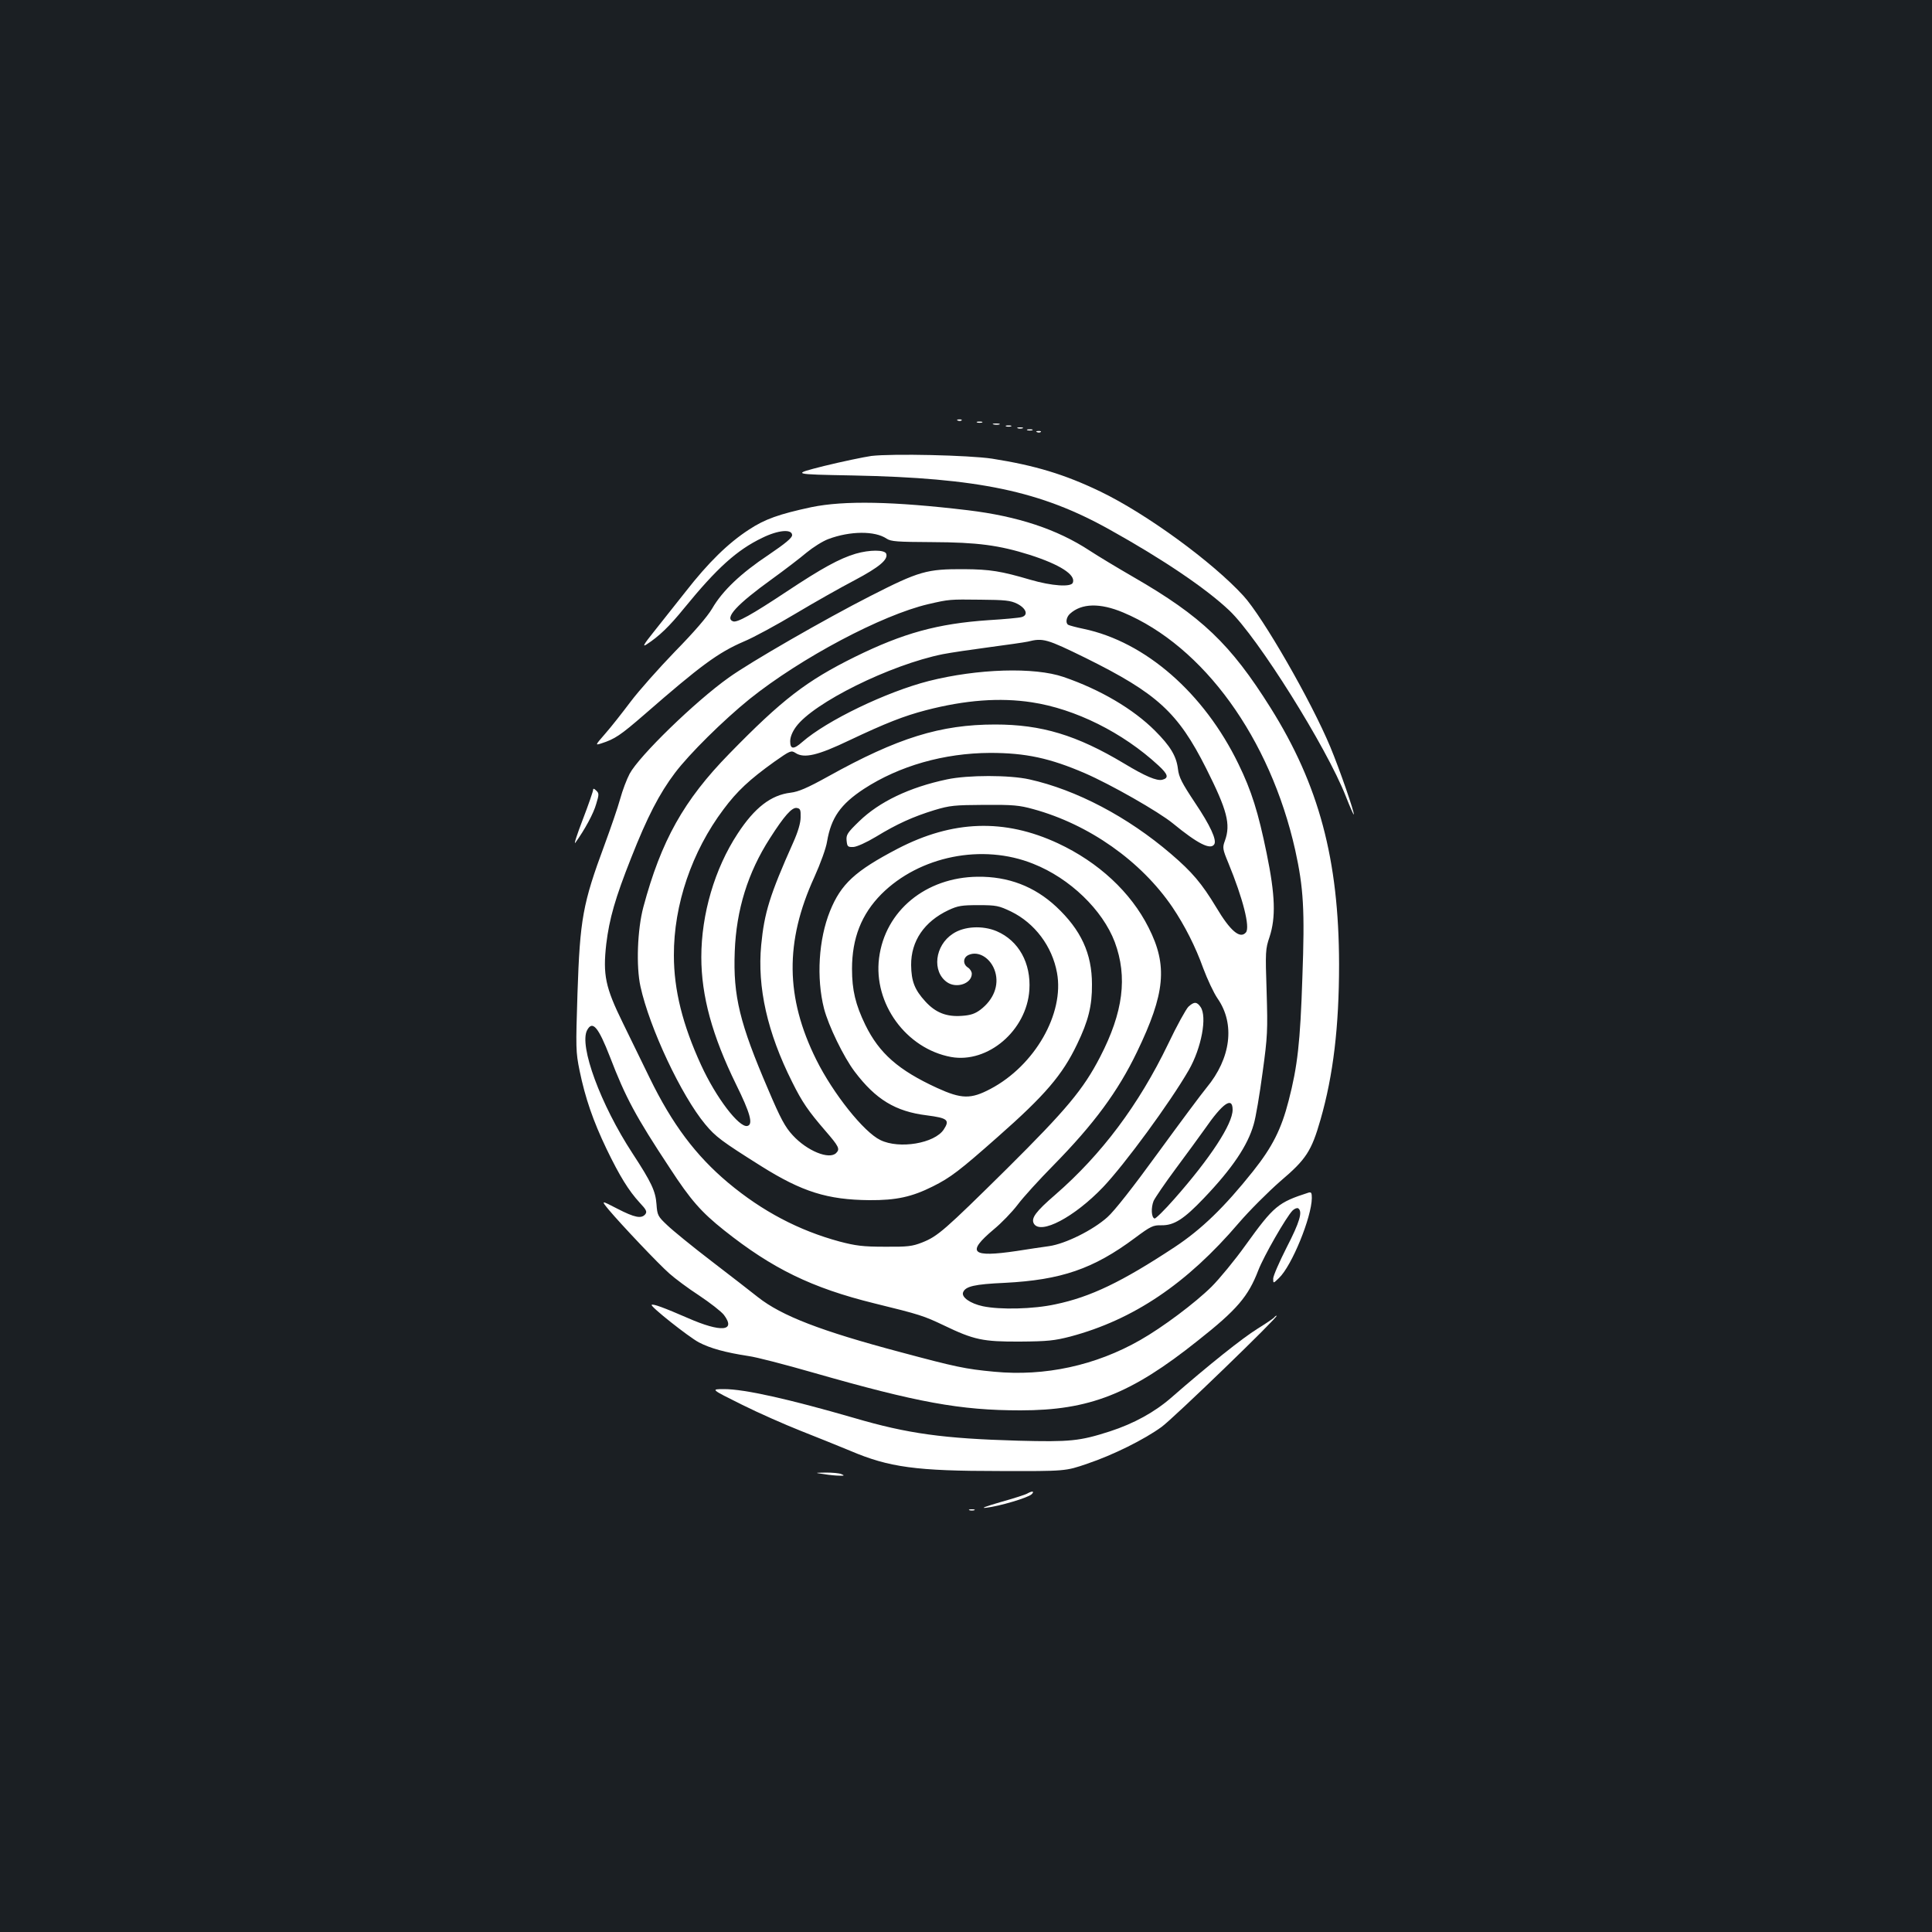 <?xml version="1.0" standalone="no"?>
<!DOCTYPE svg PUBLIC "-//W3C//DTD SVG 20010904//EN"
 "http://www.w3.org/TR/2001/REC-SVG-20010904/DTD/svg10.dtd">
<svg version="1.0" xmlns="http://www.w3.org/2000/svg"
 width="1000pt" height="1000pt" viewBox="0 0 1000 1000"
 preserveAspectRatio="xMidYMid meet">
<rect width="100%" height="100%" fill="#1b1f23"/>
<g transform="translate(0,1000) scale(0.1,-0.1)"
fill="#ffffff" stroke="none">
<path d="M4958 7823 c7 -3 16 -2 19 1 4 3 -2 6 -13 5 -11 0 -14 -3 -6 -6z"/>
<path d="M5058 7813 c6 -2 18 -2 25 0 6 3 1 5 -13 5 -14 0 -19 -2 -12 -5z"/>
<path d="M5143 7803 c9 -2 23 -2 30 0 6 3 -1 5 -18 5 -16 0 -22 -2 -12 -5z"/>
<path d="M5208 7793 c6 -2 18 -2 25 0 6 3 1 5 -13 5 -14 0 -19 -2 -12 -5z"/>
<path d="M5268 7783 c6 -2 18 -2 25 0 6 3 1 5 -13 5 -14 0 -19 -2 -12 -5z"/>
<path d="M5318 7773 c6 -2 18 -2 25 0 6 3 1 5 -13 5 -14 0 -19 -2 -12 -5z"/>
<path d="M5368 7763 c7 -3 16 -2 19 1 4 3 -2 6 -13 5 -11 0 -14 -3 -6 -6z"/>
<path d="M4510 7640 c-41 -6 -151 -29 -245 -52 -170 -43 -170 -43 150 -49 650
-13 972 -81 1328 -280 275 -153 500 -305 620 -419 147 -139 503 -707 603 -962
21 -54 40 -96 41 -94 6 6 -74 236 -121 349 -100 240 -350 674 -450 783 -160
175 -502 425 -741 540 -185 89 -338 135 -560 170 -119 18 -515 27 -625 14z"/>
<path d="M4200 7375 c-168 -36 -241 -62 -323 -116 -108 -70 -211 -171 -328
-321 -57 -72 -133 -168 -168 -212 -49 -61 -57 -76 -35 -62 66 43 118 93 196
189 169 207 272 300 403 363 83 41 155 47 155 14 0 -14 -35 -43 -122 -102
-143 -95 -239 -186 -292 -278 -25 -42 -93 -121 -192 -222 -84 -87 -188 -204
-230 -260 -43 -57 -101 -131 -131 -165 -53 -61 -53 -61 -21 -51 71 23 98 41
225 151 289 252 380 319 512 376 51 21 172 87 269 145 97 58 235 136 306 173
128 68 174 107 163 137 -8 21 -86 21 -158 0 -84 -25 -175 -75 -356 -195 -184
-122 -258 -163 -279 -155 -45 17 19 87 202 219 65 47 146 109 179 137 33 27
83 59 113 70 112 42 241 43 301 2 23 -15 54 -17 236 -18 235 -1 346 -16 505
-66 156 -50 239 -103 223 -144 -9 -24 -109 -17 -219 15 -153 45 -209 54 -344
55 -193 1 -232 -10 -485 -139 -230 -117 -622 -342 -734 -423 -173 -123 -463
-405 -512 -497 -15 -28 -37 -86 -49 -130 -12 -44 -49 -151 -81 -238 -113 -305
-127 -383 -140 -769 -9 -283 -9 -302 11 -400 29 -141 70 -260 139 -404 68
-141 115 -217 172 -279 35 -37 39 -47 29 -60 -20 -24 -54 -18 -145 29 -85 44
-85 44 -43 -7 65 -77 256 -279 313 -329 28 -25 96 -76 153 -113 57 -38 115
-83 129 -101 64 -85 -14 -92 -187 -16 -122 53 -181 75 -187 68 -8 -8 189 -164
244 -194 60 -31 135 -52 258 -71 39 -5 189 -44 335 -86 538 -154 760 -195
1072 -195 356 0 571 84 918 361 204 161 261 229 313 364 28 73 144 275 177
309 10 10 23 15 29 12 25 -16 8 -72 -59 -202 -38 -75 -70 -148 -70 -162 0 -26
0 -26 30 3 67 64 169 315 170 414 0 27 -3 32 -17 28 -158 -51 -179 -68 -326
-272 -55 -77 -135 -174 -176 -215 -85 -84 -253 -210 -369 -276 -231 -132 -494
-189 -756 -164 -150 14 -200 25 -484 101 -414 110 -616 188 -739 285 -34 27
-142 111 -240 186 -98 75 -201 159 -229 186 -49 46 -52 52 -56 109 -5 68 -26
113 -124 263 -165 252 -278 558 -235 638 28 52 58 16 118 -138 81 -211 133
-308 310 -576 108 -166 163 -228 281 -322 249 -198 453 -298 777 -378 237 -58
257 -65 360 -114 156 -75 202 -85 395 -84 143 1 178 5 260 26 326 87 603 273
872 588 54 63 151 160 215 216 133 113 161 155 208 319 66 230 96 481 96 804
-1 542 -104 928 -355 1328 -207 330 -357 473 -709 676 -83 48 -186 110 -227
137 -169 111 -373 178 -630 209 -386 46 -640 51 -810 16z m1065 -500 c47 -24
59 -59 23 -69 -13 -4 -90 -11 -172 -16 -263 -18 -441 -67 -691 -190 -251 -124
-377 -221 -650 -501 -236 -241 -353 -451 -445 -794 -31 -116 -38 -307 -15
-411 47 -215 212 -565 335 -713 54 -65 85 -88 290 -217 212 -133 343 -174 560
-176 139 -1 220 17 328 71 92 46 138 81 337 257 244 215 334 320 410 479 58
120 78 199 77 310 0 160 -57 282 -185 402 -113 105 -248 157 -407 155 -268 -3
-479 -176 -510 -421 -30 -235 140 -469 373 -512 190 -34 391 137 405 347 9
139 -55 255 -169 304 -73 31 -169 26 -227 -13 -94 -61 -109 -196 -30 -251 49
-34 128 -7 128 44 0 11 -9 25 -20 32 -27 17 -26 52 3 65 52 24 117 -17 138
-87 21 -70 -8 -144 -76 -196 -28 -21 -51 -29 -96 -32 -79 -6 -136 16 -189 74
-56 61 -73 105 -74 189 -1 124 68 225 193 284 49 23 69 26 156 26 92 0 105 -3
168 -33 123 -60 213 -180 238 -317 39 -211 -115 -480 -344 -601 -102 -54 -150
-53 -277 5 -200 92 -299 179 -371 326 -51 105 -69 180 -69 290 0 159 49 283
152 387 197 197 523 263 786 157 190 -75 359 -239 422 -405 67 -181 44 -363
-76 -595 -87 -168 -174 -272 -482 -578 -323 -319 -358 -350 -439 -382 -51 -20
-75 -23 -193 -22 -114 0 -151 5 -235 27 -210 57 -399 156 -576 304 -168 141
-290 304 -406 542 -36 74 -99 203 -139 285 -91 185 -104 249 -86 409 16 131
46 237 129 446 83 211 146 333 227 440 74 98 250 272 386 382 266 213 685 435
925 491 108 25 110 25 270 23 127 -1 156 -4 190 -21z m548 -45 c417 -175 761
-651 891 -1230 43 -196 50 -308 37 -660 -11 -337 -25 -459 -71 -637 -38 -148
-84 -239 -184 -365 -149 -187 -267 -301 -406 -393 -273 -180 -435 -258 -617
-296 -114 -25 -286 -29 -376 -10 -65 14 -112 47 -102 72 12 31 59 42 215 49
293 15 459 72 674 232 83 62 95 67 138 66 65 -1 116 32 219 140 148 155 227
273 258 382 11 36 31 156 46 268 26 189 27 218 21 420 -7 207 -6 220 15 282
33 101 30 215 -15 434 -43 210 -78 323 -146 462 -178 367 -482 632 -801 699
-39 8 -75 18 -80 21 -15 9 -10 40 9 57 60 55 156 57 275 7z m-193 -236 c369
-183 477 -281 623 -571 109 -217 128 -289 97 -375 -13 -35 -12 -43 18 -115 76
-185 113 -332 91 -359 -30 -36 -81 7 -154 130 -75 124 -124 182 -235 277 -223
191 -489 331 -732 385 -103 23 -318 23 -426 0 -195 -41 -351 -116 -455 -217
-61 -59 -68 -70 -65 -100 3 -31 6 -34 35 -33 18 1 67 23 117 53 108 66 192
104 303 138 80 24 103 26 258 27 148 1 181 -2 253 -22 289 -79 558 -269 720
-507 64 -95 120 -205 160 -317 21 -56 54 -127 74 -156 92 -132 69 -310 -57
-462 -25 -30 -138 -182 -251 -337 -130 -179 -226 -301 -262 -333 -76 -68 -218
-138 -302 -150 -36 -5 -111 -16 -167 -25 -236 -35 -263 -9 -119 112 39 32 94
89 123 127 29 39 113 131 186 205 210 214 333 381 432 586 146 303 160 447 60
644 -92 183 -259 338 -469 436 -277 129 -545 120 -830 -28 -220 -115 -293
-182 -350 -323 -59 -146 -71 -346 -31 -504 23 -89 102 -252 159 -327 109 -144
211 -206 373 -226 108 -14 120 -24 88 -73 -47 -72 -230 -103 -328 -55 -86 41
-245 241 -332 416 -160 322 -163 611 -10 945 32 71 61 151 66 185 21 122 69
192 191 272 183 119 414 185 653 186 184 0 309 -27 490 -105 134 -58 383 -200
456 -260 128 -105 195 -139 214 -108 14 22 -21 98 -99 214 -69 104 -84 133
-89 176 -8 67 -40 119 -119 198 -112 112 -283 213 -473 278 -151 52 -445 43
-698 -21 -219 -56 -527 -204 -655 -316 -44 -39 -62 -38 -62 4 0 22 11 49 30
75 90 124 487 321 760 376 41 8 149 24 240 36 91 12 181 25 200 29 79 20 98
14 300 -85z m-280 -229 c225 -34 471 -156 656 -327 50 -46 55 -65 20 -74 -29
-7 -88 18 -199 85 -244 146 -426 201 -666 201 -283 0 -505 -69 -863 -268 -110
-61 -155 -80 -196 -85 -101 -12 -186 -77 -274 -212 -119 -181 -188 -417 -188
-639 0 -202 57 -408 180 -659 73 -148 90 -208 58 -215 -43 -9 -162 147 -239
315 -96 209 -141 389 -141 568 -1 262 93 538 257 756 70 94 134 154 264 247
81 57 86 59 108 45 45 -30 116 -13 279 65 188 89 282 126 397 156 204 53 383
66 547 41z m-1196 -595 c0 -29 -13 -74 -38 -130 -122 -273 -150 -365 -166
-531 -21 -220 32 -454 160 -709 52 -105 84 -151 172 -253 70 -81 77 -94 56
-115 -36 -36 -151 11 -225 92 -39 42 -63 86 -127 237 -147 342 -182 483 -173
714 8 216 68 409 182 586 74 116 114 161 139 157 18 -3 21 -9 20 -48z m2236
-1514 c0 -74 -115 -250 -302 -462 -51 -58 -97 -103 -102 -101 -17 5 -19 56 -5
91 8 17 59 92 114 166 55 74 123 167 150 205 94 136 145 171 145 101z"/>
<path d="M6151 4789 c-12 -12 -60 -98 -105 -193 -152 -315 -344 -571 -583
-779 -102 -88 -127 -122 -112 -150 34 -60 210 33 359 189 112 118 346 437 443
605 66 115 96 277 61 327 -19 28 -34 28 -63 1z"/>
<path d="M3070 5912 c0 -7 -24 -77 -54 -155 -30 -78 -47 -131 -38 -119 49 68
95 153 108 201 15 49 15 55 0 69 -11 11 -16 12 -16 4z"/>
<path d="M6596 3182 c-3 -5 -43 -32 -88 -60 -76 -47 -253 -188 -443 -354 -88
-77 -195 -136 -321 -177 -156 -50 -204 -55 -474 -48 -386 11 -571 36 -850 118
-339 98 -566 149 -672 149 -70 0 -70 0 91 -80 88 -44 225 -104 303 -135 79
-31 195 -78 258 -104 202 -86 341 -105 775 -105 340 -1 340 -1 453 38 134 45
296 126 384 190 61 44 610 575 596 576 -4 0 -9 -4 -12 -8z"/>
<path d="M4265 2370 c28 -5 64 -8 80 -8 26 -1 27 1 10 8 -11 5 -47 8 -80 8
-60 -1 -60 -1 -10 -8z"/>
<path d="M5318 2270 c-9 -6 -72 -26 -140 -45 -79 -23 -105 -33 -73 -29 69 8
217 52 235 70 16 16 3 18 -22 4z"/>
<path d="M5018 2183 c6 -2 18 -2 25 0 6 3 1 5 -13 5 -14 0 -19 -2 -12 -5z"/>
</g>
</svg>
